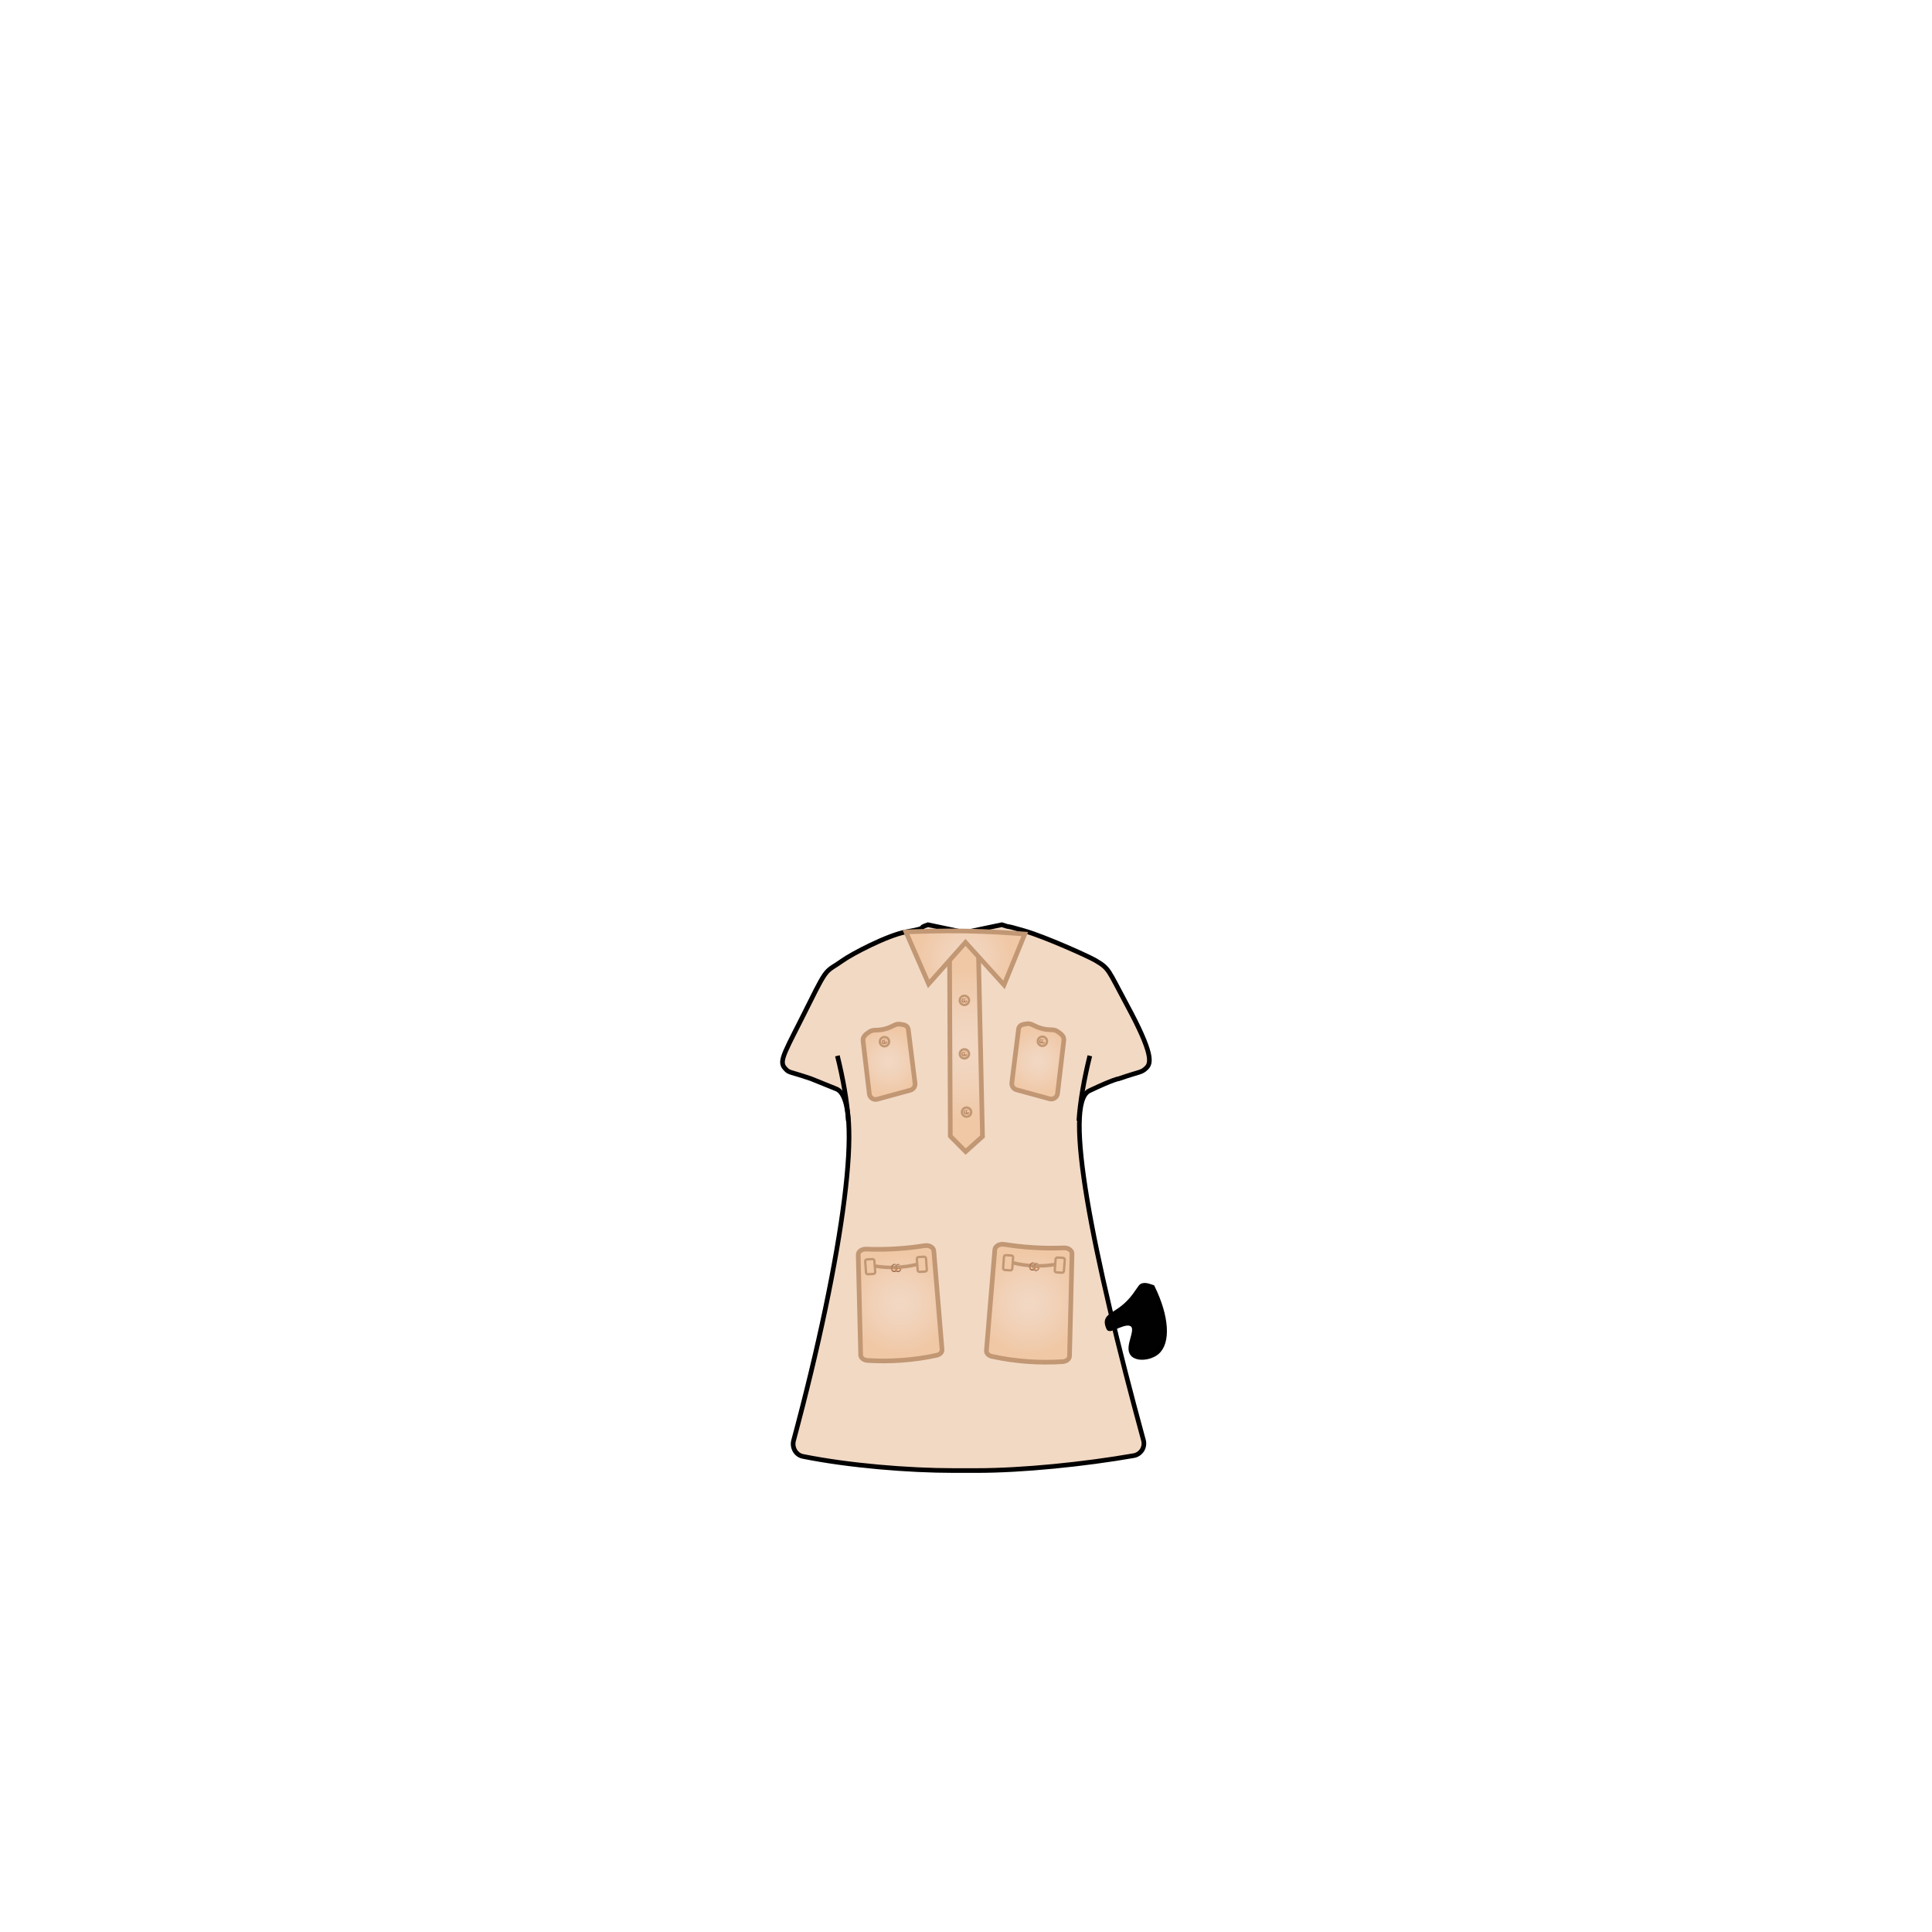 <svg width="1660" height="1660" viewBox="0 0 1660 1660" fill="none" xmlns="http://www.w3.org/2000/svg">
<path d="M968.27 863.46C951.86 833.08 953.43 832.31 941.01 825.09C934.77 821.47 898.13 805.02 880.45 799.86C859.25 793.67 871.65 798.07 860.76 794.54L829 801.21L797.28 794.54C786.38 798.07 800.18 796.67 778.37 800.69C762.27 803.69 731.88 819.69 724.31 825.09C709.52 835.61 711.53 829.48 695.81 861.17C674.64 903.83 668.81 911.32 674.23 917.62C678.23 922.23 677.23 920.13 696.82 926.83L718.67 935.66C742.84 945.42 724.87 1077.93 681.87 1237.66C680.25 1243.66 683.7 1250.11 689.79 1251.34C728.86 1259.24 780.28 1263.51 819.5 1263.51H839.2C878.57 1263.51 931.56 1258.14 974.1 1250.71C975.55 1250.46 976.931 1249.91 978.155 1249.09C979.379 1248.27 980.42 1247.21 981.21 1245.97C981.999 1244.73 982.521 1243.33 982.742 1241.88C982.962 1240.42 982.876 1238.94 982.49 1237.52C938.29 1075.52 913.21 948.07 935.91 937.24C957.33 927.02 961.22 926.87 961.22 926.87C980.8 920.17 980.41 921.8 984.86 917.66C989.31 913.52 990.89 905.35 968.27 863.46Z" fill="#F2D9C4" stroke="black" stroke-width="4" stroke-miterlimit="10"/>
<path d="M741.53 894.21L746.93 939.89C747.026 940.665 747.287 941.411 747.696 942.076C748.106 942.741 748.653 943.31 749.302 943.745C749.951 944.179 750.686 944.469 751.457 944.594C752.228 944.719 753.017 944.677 753.77 944.47L782.2 936.69C783.475 936.336 784.581 935.535 785.315 934.433C786.049 933.332 786.363 932.004 786.2 930.69C784.267 915.357 782.343 899.997 780.43 884.61C779.9 880.4 775.5 880.44 773.79 880.08C769.27 879.08 767.53 882.34 759.95 884.21C752.95 885.94 750.52 884.1 746.68 886.75C744.33 888.39 741.09 890.55 741.53 894.21Z" fill="url(#paint0_radial_1_39021)" stroke="#C19774" stroke-width="4" stroke-miterlimit="10"/>
<path d="M815.81 808.38C816.05 864.6 816.28 919.97 816.52 976.19L829.7 989.47L844.19 976.47L840.5 810" fill="url(#paint1_radial_1_39021)"/>
<path d="M815.81 808.38C816.05 864.6 816.28 919.97 816.52 976.19L829.7 989.47L844.19 976.47L840.5 810" stroke="#C19774" stroke-width="4" stroke-miterlimit="10"/>
<path d="M832.16 861.35C831.797 862.056 831.231 862.639 830.536 863.023C829.841 863.407 829.046 863.575 828.255 863.506C827.464 863.437 826.711 863.134 826.092 862.635C825.474 862.137 825.018 861.465 824.782 860.707C824.547 859.948 824.543 859.136 824.77 858.375C824.998 857.614 825.447 856.938 826.06 856.433C826.674 855.928 827.424 855.617 828.214 855.54C829.005 855.463 829.801 855.623 830.5 856C831.422 856.497 832.113 857.336 832.423 858.336C832.733 859.336 832.639 860.418 832.16 861.35V861.35Z" fill="#F0C8A6" stroke="#C19774" stroke-width="2" stroke-miterlimit="10"/>
<path d="M828.65 909.43C830.843 909.43 832.62 907.666 832.62 905.49C832.62 903.314 830.843 901.55 828.65 901.55C826.457 901.55 824.68 903.314 824.68 905.49C824.68 907.666 826.457 909.43 828.65 909.43Z" fill="#F0C8A6" stroke="#C19774" stroke-width="2" stroke-miterlimit="10"/>
<path d="M830.49 959.49C832.683 959.49 834.46 957.726 834.46 955.55C834.46 953.374 832.683 951.61 830.49 951.61C828.297 951.61 826.52 953.374 826.52 955.55C826.52 957.726 828.297 959.49 830.49 959.49Z" fill="#F0C8A6" stroke="#C19774" stroke-width="2" stroke-miterlimit="10"/>
<path d="M763.51 896.83C763.151 897.541 762.588 898.128 761.893 898.516C761.198 898.905 760.403 899.077 759.609 899.011C758.816 898.945 758.06 898.644 757.439 898.146C756.818 897.648 756.359 896.976 756.122 896.216C755.885 895.456 755.88 894.643 756.108 893.88C756.336 893.117 756.786 892.44 757.401 891.934C758.016 891.429 758.768 891.119 759.561 891.043C760.353 890.967 761.15 891.13 761.85 891.51C762.309 891.749 762.717 892.077 763.049 892.474C763.381 892.872 763.632 893.331 763.786 893.825C763.94 894.319 763.995 894.839 763.948 895.355C763.901 895.871 763.752 896.372 763.51 896.83V896.83Z" fill="#F0C8A6" stroke="#C19774" stroke-width="2" stroke-miterlimit="10"/>
<path d="M737.39 1078.1C737.32 1075.33 740.47 1073.1 744.27 1073.24C752.799 1073.59 761.34 1073.5 769.86 1072.98C778.94 1072.43 787.17 1071.45 794.39 1070.29C798.33 1069.66 802.09 1071.74 802.33 1074.67L809.41 1159.61C809.59 1161.82 807.69 1163.84 804.78 1164.47C794.782 1166.65 784.639 1168.1 774.43 1168.81C764.777 1169.49 755.088 1169.53 745.43 1168.92C742.11 1168.71 739.56 1166.67 739.5 1164.24C738.8 1135.53 738.097 1106.82 737.39 1078.1Z" fill="url(#paint2_radial_1_39021)" stroke="#C19774" stroke-width="4" stroke-miterlimit="10"/>
<path d="M921.1 1077.2C921.17 1074.37 917.95 1072.08 914.1 1072.2C905.384 1072.55 896.657 1072.46 887.95 1071.94C878.67 1071.38 870.27 1070.37 862.89 1069.19C858.89 1068.54 855.03 1070.67 854.78 1073.66L847.55 1160.44C847.36 1162.7 849.3 1164.76 852.28 1165.44C862.493 1167.66 872.853 1169.15 883.28 1169.88C893.137 1170.57 903.029 1170.6 912.89 1169.98C916.28 1169.77 918.89 1167.69 918.95 1165.21C919.65 1135.87 920.367 1106.53 921.1 1077.2Z" fill="url(#paint3_radial_1_39021)" stroke="#C19774" stroke-width="4" stroke-miterlimit="10"/>
<path d="M914.06 893.86L908.66 939.54C908.566 940.316 908.306 941.062 907.897 941.728C907.488 942.394 906.94 942.964 906.291 943.399C905.641 943.834 904.906 944.123 904.134 944.248C903.362 944.372 902.573 944.329 901.82 944.12L873.38 936.35C872.106 935.994 871.001 935.193 870.268 934.092C869.534 932.991 869.219 931.663 869.38 930.35C871.3 915.017 873.223 899.657 875.15 884.27C875.68 880.05 880.08 880.1 881.79 879.73C886.31 878.73 888.05 882 895.63 883.86C902.63 885.6 905.05 883.76 908.89 886.41C911.26 888.05 914.49 890.21 914.06 893.86Z" fill="url(#paint4_radial_1_39021)" stroke="#C19774" stroke-width="4" stroke-miterlimit="10"/>
<path d="M892.08 896.49C892.441 897.199 893.004 897.785 893.7 898.172C894.395 898.559 895.189 898.73 895.982 898.663C896.775 898.596 897.53 898.294 898.15 897.796C898.77 897.298 899.228 896.626 899.465 895.866C899.701 895.107 899.706 894.294 899.478 893.532C899.25 892.769 898.8 892.092 898.186 891.587C897.571 891.082 896.82 890.771 896.028 890.695C895.236 890.619 894.439 890.781 893.74 891.16C892.823 891.657 892.137 892.492 891.826 893.488C891.516 894.483 891.607 895.561 892.08 896.49Z" fill="#F0C8A6" stroke="#C19774" stroke-width="2" stroke-miterlimit="10"/>
<path d="M863.38 1091.2L868.05 1091.49C868.457 1091.53 868.864 1091.41 869.184 1091.15C869.503 1090.9 869.71 1090.53 869.76 1090.12L870.48 1080.31C870.488 1080.11 870.456 1079.91 870.385 1079.72C870.314 1079.53 870.206 1079.35 870.067 1079.21C869.928 1079.06 869.762 1078.94 869.577 1078.86C869.392 1078.78 869.192 1078.73 868.99 1078.73L864.33 1078.44C863.922 1078.4 863.514 1078.52 863.194 1078.77C862.874 1079.03 862.668 1079.4 862.62 1079.81L861.89 1089.62C861.883 1089.82 861.917 1090.02 861.988 1090.21C862.059 1090.4 862.168 1090.57 862.306 1090.72C862.445 1090.87 862.611 1090.99 862.795 1091.07C862.979 1091.15 863.178 1091.19 863.38 1091.2V1091.2Z" fill="#F0C8A6" stroke="#C19774" stroke-width="2" stroke-miterlimit="10"/>
<path d="M831.51 800C848.71 800.35 865.07 801.26 880.51 802.54L862.67 846.27L829.57 809.71L797.88 845.4L778.37 800.69C788.16 800.37 810.33 799.54 831.51 800Z" fill="url(#paint5_radial_1_39021)" stroke="#C19774" stroke-width="4" stroke-miterlimit="10"/>
<path d="M907.75 1093.24L912.42 1093.53C912.828 1093.57 913.235 1093.45 913.553 1093.19C913.871 1092.93 914.075 1092.56 914.12 1092.15L914.85 1082.35C914.857 1082.15 914.823 1081.95 914.752 1081.76C914.681 1081.57 914.573 1081.4 914.434 1081.25C914.296 1081.1 914.129 1080.98 913.945 1080.9C913.761 1080.82 913.562 1080.78 913.36 1080.77L908.69 1080.48C908.284 1080.44 907.878 1080.56 907.56 1080.82C907.243 1081.07 907.038 1081.44 906.99 1081.85L906.26 1091.66C906.249 1092.07 906.4 1092.46 906.679 1092.76C906.958 1093.05 907.343 1093.23 907.75 1093.24V1093.24Z" fill="#F0C8A6" stroke="#C19774" stroke-width="2" stroke-miterlimit="10"/>
<path d="M870.14 1085C882.083 1087.97 894.509 1088.47 906.65 1086.45" stroke="#C19774" stroke-width="3" stroke-miterlimit="10"/>
<path d="M794.85 1092.53L790.19 1092.83C789.781 1092.87 789.373 1092.75 789.053 1092.49C788.734 1092.23 788.528 1091.86 788.48 1091.45L787.75 1081.64C787.745 1081.44 787.779 1081.24 787.851 1081.05C787.923 1080.86 788.031 1080.69 788.17 1080.55C788.308 1080.4 788.474 1080.28 788.658 1080.2C788.841 1080.12 789.039 1080.08 789.24 1080.07L793.91 1079.78C794.317 1079.74 794.724 1079.86 795.044 1080.12C795.363 1080.37 795.57 1080.74 795.62 1081.15L796.34 1090.96C796.347 1091.16 796.313 1091.36 796.242 1091.55C796.17 1091.74 796.062 1091.91 795.923 1092.06C795.785 1092.2 795.619 1092.32 795.434 1092.4C795.25 1092.48 795.051 1092.53 794.85 1092.53V1092.53Z" fill="#F0C8A6" stroke="#C19774" stroke-width="2" stroke-miterlimit="10"/>
<path d="M750.49 1094.57L745.82 1094.87C745.411 1094.91 745.003 1094.79 744.683 1094.53C744.364 1094.27 744.158 1093.9 744.11 1093.49L743.39 1083.68C743.382 1083.48 743.414 1083.28 743.485 1083.09C743.556 1082.9 743.665 1082.73 743.804 1082.58C743.942 1082.43 744.109 1082.32 744.294 1082.24C744.479 1082.16 744.678 1082.11 744.88 1082.11L749.54 1081.82C749.948 1081.78 750.356 1081.9 750.676 1082.15C750.996 1082.41 751.202 1082.78 751.25 1083.19L752 1093C752.007 1093.2 751.973 1093.41 751.9 1093.59C751.827 1093.78 751.717 1093.96 751.576 1094.1C751.436 1094.25 751.267 1094.37 751.08 1094.45C750.894 1094.53 750.693 1094.57 750.49 1094.57Z" fill="#F0C8A6" stroke="#C19774" stroke-width="2" stroke-miterlimit="10"/>
<path d="M788.1 1086.33C776.158 1089.31 763.732 1089.81 751.59 1087.79" stroke="#C19774" stroke-width="3" stroke-miterlimit="10"/>
<path d="M889.08 1085.83C889.16 1085.77 889.08 1085.67 889.03 1085.63C888.478 1085.36 887.848 1085.31 887.257 1085.47C886.666 1085.63 886.155 1086.01 885.82 1086.52C885.451 1087.01 885.235 1087.59 885.198 1088.2C885.16 1088.81 885.304 1089.41 885.61 1089.94C885.778 1090.18 885.997 1090.37 886.251 1090.51C886.505 1090.65 886.787 1090.73 887.076 1090.74C887.365 1090.75 887.653 1090.7 887.919 1090.59C888.185 1090.47 888.421 1090.3 888.61 1090.08C888.843 1089.85 889.06 1089.6 889.26 1089.34C889.26 1089.28 889.26 1089.34 889.26 1089.41C889.26 1089.48 889.26 1089.41 889.26 1089.41C888.387 1089.2 887.551 1088.87 886.78 1088.41C887.642 1088.63 888.522 1088.77 889.41 1088.83C890.41 1089.1 889.52 1090.14 889.16 1090.6C888.904 1090.93 888.576 1091.2 888.2 1091.39C887.824 1091.58 887.41 1091.68 886.99 1091.68C882.99 1091.44 883.63 1085.24 887.25 1084.96C887.581 1084.93 887.915 1084.96 888.231 1085.07C888.546 1085.17 888.836 1085.34 889.08 1085.57C889.08 1085.63 889.18 1085.78 889.08 1085.82V1085.83Z" fill="#595A5A"/>
<path d="M892.22 1086.2C892.3 1086.14 892.22 1086.05 892.17 1086C891.616 1085.74 890.985 1085.68 890.394 1085.84C889.803 1086.01 889.29 1086.38 888.95 1086.89C888.584 1087.38 888.369 1087.96 888.332 1088.57C888.294 1089.18 888.436 1089.78 888.74 1090.31C888.907 1090.55 889.125 1090.74 889.38 1090.88C889.634 1091.02 889.916 1091.1 890.206 1091.12C890.495 1091.13 890.784 1091.08 891.05 1090.96C891.316 1090.85 891.552 1090.67 891.74 1090.45C891.976 1090.22 892.196 1089.97 892.4 1089.71C892.4 1089.71 892.4 1089.71 892.4 1089.78C892.4 1089.85 892.4 1089.78 892.4 1089.78C891.527 1089.58 890.69 1089.24 889.92 1088.78C890.781 1089 891.662 1089.14 892.55 1089.2C893.55 1089.47 892.66 1090.51 892.29 1090.98C892.034 1091.31 891.705 1091.58 891.329 1091.77C890.953 1091.95 890.539 1092.05 890.12 1092.05C886.12 1091.82 886.77 1085.62 890.38 1085.33C890.711 1085.3 891.045 1085.33 891.361 1085.44C891.677 1085.54 891.966 1085.71 892.21 1085.94C892.27 1086.01 892.31 1086.15 892.21 1086.19L892.22 1086.2Z" fill="#595A5A"/>
<path d="M889.08 1085.48C889.16 1085.42 889.08 1085.33 889.03 1085.28C888.478 1085.02 887.848 1084.96 887.259 1085.13C886.669 1085.29 886.158 1085.66 885.82 1086.17C885.451 1086.66 885.235 1087.24 885.198 1087.85C885.16 1088.46 885.304 1089.06 885.61 1089.59C885.777 1089.83 885.995 1090.02 886.25 1090.16C886.504 1090.3 886.786 1090.38 887.076 1090.4C887.365 1090.41 887.654 1090.36 887.92 1090.24C888.186 1090.13 888.422 1089.95 888.61 1089.73C888.845 1089.5 889.062 1089.25 889.26 1088.99C889.26 1088.99 889.26 1088.99 889.26 1089.06C889.26 1089.13 889.26 1089.06 889.26 1089.06C888.387 1088.85 887.551 1088.52 886.78 1088.06C887.642 1088.28 888.522 1088.42 889.41 1088.48C890.41 1088.75 889.52 1089.79 889.16 1090.25C888.904 1090.58 888.576 1090.85 888.2 1091.04C887.824 1091.23 887.41 1091.33 886.99 1091.33C882.99 1091.09 883.63 1084.89 887.25 1084.61C887.581 1084.58 887.915 1084.61 888.231 1084.72C888.546 1084.82 888.836 1084.99 889.08 1085.22C889.08 1085.29 889.18 1085.43 889.08 1085.47V1085.48Z" fill="#CC8656"/>
<path d="M892.22 1085.86C892.3 1085.79 892.22 1085.7 892.17 1085.65C891.616 1085.39 890.985 1085.33 890.394 1085.49C889.803 1085.66 889.29 1086.03 888.95 1086.54C888.584 1087.03 888.369 1087.61 888.332 1088.22C888.294 1088.83 888.436 1089.43 888.74 1089.96C888.907 1090.2 889.125 1090.39 889.38 1090.53C889.634 1090.67 889.916 1090.75 890.206 1090.77C890.495 1090.78 890.784 1090.73 891.05 1090.61C891.316 1090.5 891.552 1090.32 891.74 1090.1C891.976 1089.87 892.196 1089.62 892.4 1089.36C892.4 1089.36 892.4 1089.36 892.4 1089.43C892.4 1089.5 892.4 1089.43 892.4 1089.43C891.527 1089.23 890.69 1088.89 889.92 1088.43C890.781 1088.66 891.662 1088.8 892.55 1088.86C893.55 1089.12 892.66 1090.17 892.29 1090.63C892.034 1090.96 891.705 1091.23 891.329 1091.42C890.953 1091.6 890.539 1091.7 890.12 1091.7C886.12 1091.47 886.77 1085.27 890.38 1084.98C890.711 1084.95 891.045 1084.99 891.36 1085.09C891.675 1085.2 891.965 1085.37 892.21 1085.59C892.27 1085.66 892.31 1085.8 892.21 1085.85L892.22 1085.86Z" fill="#DD9361"/>
<path d="M770 1086.88C770.07 1086.81 770 1086.73 769.93 1086.69C769.352 1086.48 768.719 1086.5 768.149 1086.72C767.578 1086.95 767.11 1087.37 766.83 1087.92C766.515 1088.44 766.362 1089.05 766.391 1089.65C766.419 1090.26 766.628 1090.85 766.99 1091.34C767.18 1091.56 767.418 1091.73 767.686 1091.85C767.954 1091.96 768.244 1092.01 768.534 1091.99C768.825 1091.98 769.107 1091.89 769.36 1091.75C769.612 1091.6 769.828 1091.4 769.99 1091.16C770.201 1090.9 770.395 1090.63 770.57 1090.35C770.57 1090.35 770.57 1090.35 770.57 1090.42C770.57 1090.49 770.57 1090.42 770.57 1090.42C769.682 1090.31 768.816 1090.08 768 1089.71C768.88 1089.84 769.771 1089.89 770.66 1089.85C771.66 1090.01 770.91 1091.14 770.6 1091.64C770.386 1091.99 770.094 1092.29 769.748 1092.52C769.402 1092.74 769.009 1092.89 768.6 1092.94C764.6 1093.14 764.6 1086.94 768.14 1086.23C768.465 1086.16 768.8 1086.16 769.124 1086.23C769.448 1086.31 769.753 1086.44 770.02 1086.64C770.08 1086.7 770.14 1086.84 770.02 1086.89L770 1086.88Z" fill="#595A5A"/>
<path d="M773.12 1086.92C773.19 1086.85 773.12 1086.76 773.05 1086.72C772.473 1086.53 771.847 1086.56 771.287 1086.79C770.727 1087.03 770.27 1087.46 770 1088C769.683 1088.52 769.529 1089.13 769.558 1089.74C769.586 1090.35 769.796 1090.94 770.16 1091.43C770.352 1091.65 770.591 1091.82 770.859 1091.93C771.127 1092.04 771.417 1092.09 771.707 1092.07C771.996 1092.05 772.278 1091.97 772.53 1091.82C772.782 1091.68 772.997 1091.48 773.16 1091.24C773.373 1090.99 773.564 1090.72 773.73 1090.44C773.73 1090.38 773.73 1090.44 773.78 1090.5C773.83 1090.56 773.78 1090.5 773.78 1090.5C772.892 1090.4 772.024 1090.17 771.21 1089.8C772.091 1089.92 772.981 1089.97 773.87 1089.94C774.92 1090.09 774.12 1091.23 773.8 1091.72C773.588 1092.07 773.297 1092.38 772.951 1092.6C772.604 1092.83 772.21 1092.97 771.8 1093.02C767.8 1093.22 767.8 1087.02 771.34 1086.32C771.666 1086.25 772.003 1086.25 772.329 1086.32C772.655 1086.39 772.962 1086.53 773.23 1086.73C773.29 1086.79 773.35 1086.93 773.23 1086.98L773.12 1086.92Z" fill="#595A5A"/>
<path d="M769.92 1086.54C770 1086.47 769.92 1086.38 769.85 1086.34C769.272 1086.14 768.64 1086.15 768.07 1086.38C767.5 1086.6 767.031 1087.03 766.75 1087.57C766.438 1088.09 766.287 1088.7 766.315 1089.3C766.344 1089.91 766.55 1090.5 766.91 1090.99C767.101 1091.21 767.34 1091.38 767.607 1091.49C767.875 1091.6 768.165 1091.65 768.454 1091.64C768.744 1091.62 769.026 1091.54 769.278 1091.39C769.53 1091.25 769.747 1091.05 769.91 1090.81C770.117 1090.56 770.307 1090.29 770.48 1090.01C770.48 1089.95 770.48 1090.01 770.48 1090.07C770.48 1090.13 770.48 1090.07 770.48 1090.07C769.591 1089.97 768.724 1089.73 767.91 1089.36C768.79 1089.49 769.681 1089.54 770.57 1089.51C771.57 1089.66 770.81 1090.8 770.5 1091.29C770.286 1091.64 769.995 1091.94 769.648 1092.17C769.302 1092.39 768.91 1092.54 768.5 1092.59C764.5 1092.79 764.5 1086.59 768.04 1085.89C768.365 1085.82 768.7 1085.82 769.025 1085.89C769.349 1085.96 769.654 1086.1 769.92 1086.3C769.98 1086.36 770.04 1086.5 769.92 1086.55V1086.54Z" fill="#CC8656"/>
<path d="M773.08 1086.57C773.15 1086.5 773.08 1086.42 773.01 1086.38C772.433 1086.18 771.802 1086.19 771.232 1086.41C770.663 1086.63 770.193 1087.06 769.91 1087.6C769.596 1088.12 769.443 1088.73 769.472 1089.34C769.5 1089.95 769.708 1090.54 770.07 1091.03C770.261 1091.25 770.499 1091.42 770.767 1091.53C771.035 1091.64 771.325 1091.69 771.614 1091.68C771.904 1091.66 772.186 1091.58 772.438 1091.43C772.69 1091.29 772.907 1091.09 773.07 1090.85C773.281 1090.59 773.475 1090.32 773.65 1090.04C773.65 1089.98 773.65 1090.04 773.65 1090.1C773.65 1090.16 773.65 1090.1 773.65 1090.1C772.762 1089.99 771.896 1089.76 771.08 1089.39C771.96 1089.52 772.851 1089.57 773.74 1089.53C774.74 1089.68 773.99 1090.82 773.68 1091.32C773.464 1091.67 773.172 1091.97 772.827 1092.2C772.481 1092.42 772.089 1092.57 771.68 1092.62C767.68 1092.82 767.68 1086.62 771.21 1085.91C771.536 1085.84 771.873 1085.84 772.199 1085.91C772.524 1085.99 772.831 1086.12 773.1 1086.32C773.16 1086.38 773.22 1086.52 773.1 1086.57H773.08Z" fill="#DD9361"/>
<path d="M830.59 954.2C830.59 954.1 830.51 954.07 830.44 954.05C830.154 953.982 829.854 954.011 829.586 954.133C829.318 954.254 829.098 954.46 828.96 954.72C828.22 955.95 829.42 957.64 830.59 956.39C830.698 956.262 830.795 956.124 830.88 955.98C830.88 955.98 830.88 955.98 830.88 955.98C830.425 955.926 829.98 955.805 829.56 955.62C829.917 955.676 830.278 955.703 830.64 955.7C831.46 955.62 831.18 956.15 830.88 956.61C830.766 956.792 830.611 956.945 830.427 957.057C830.244 957.169 830.037 957.237 829.822 957.255C829.608 957.273 829.393 957.242 829.193 957.163C828.993 957.084 828.814 956.96 828.67 956.8C828.418 956.468 828.281 956.062 828.281 955.645C828.281 955.228 828.418 954.822 828.67 954.49C828.861 954.197 829.151 953.983 829.487 953.885C829.823 953.788 830.182 953.814 830.5 953.96C830.56 953.96 830.71 954.09 830.62 954.18L830.59 954.2Z" fill="#595A5A"/>
<path d="M832.21 954.21C832.21 954.12 832.13 954.09 832.06 954.07C831.774 954.001 831.473 954.029 831.205 954.15C830.936 954.272 830.717 954.479 830.58 954.74C829.84 955.96 831.04 957.65 832.21 956.41C832.316 956.28 832.412 956.143 832.5 956C832.5 956 832.5 956 832.5 956C832.044 955.955 831.598 955.836 831.18 955.65C831.537 955.707 831.898 955.733 832.26 955.73C833.08 955.65 832.8 956.18 832.5 956.63C832.386 956.813 832.232 956.967 832.049 957.079C831.866 957.192 831.659 957.261 831.445 957.281C831.231 957.3 831.015 957.269 830.814 957.191C830.614 957.113 830.434 956.989 830.29 956.83C830.033 956.5 829.893 956.094 829.893 955.675C829.893 955.257 830.033 954.85 830.29 954.52C830.478 954.226 830.766 954.011 831.1 953.913C831.435 953.816 831.794 953.843 832.11 953.99C832.18 953.99 832.33 954.11 832.24 954.2L832.21 954.21Z" fill="#595A5A"/>
<path d="M830.57 954C830.57 953.91 830.49 953.87 830.42 953.85C830.134 953.783 829.834 953.812 829.566 953.933C829.298 954.054 829.078 954.261 828.94 954.52C828.2 955.75 829.41 957.44 830.57 956.2C830.676 956.067 830.773 955.926 830.86 955.78C830.86 955.78 830.86 955.78 830.86 955.78C830.403 955.737 829.956 955.615 829.54 955.42C829.897 955.477 830.258 955.503 830.62 955.5C831.44 955.42 831.16 955.95 830.86 956.41C830.746 956.593 830.592 956.747 830.409 956.86C830.226 956.972 830.019 957.041 829.805 957.061C829.591 957.08 829.375 957.049 829.174 956.971C828.974 956.893 828.795 956.769 828.65 956.61C828.398 956.278 828.261 955.872 828.261 955.455C828.261 955.038 828.398 954.632 828.65 954.3C828.838 954.004 829.127 953.786 829.464 953.687C829.8 953.587 830.161 953.614 830.48 953.76C830.54 953.76 830.69 953.89 830.6 953.98L830.57 954Z" fill="#CC8656"/>
<path d="M832.19 954C832.19 953.9 832.11 953.87 832.04 953.85C831.754 953.782 831.454 953.811 831.186 953.933C830.918 954.054 830.698 954.26 830.56 954.52C829.82 955.75 831.02 957.44 832.19 956.19C832.298 956.062 832.395 955.925 832.48 955.78C832.48 955.78 832.48 955.78 832.48 955.78C832.025 955.726 831.58 955.605 831.16 955.42C831.517 955.476 831.878 955.503 832.24 955.5C833.06 955.42 832.78 955.95 832.48 956.41C832.366 956.592 832.211 956.745 832.027 956.857C831.843 956.969 831.636 957.037 831.422 957.055C831.208 957.073 830.993 957.042 830.793 956.963C830.593 956.884 830.414 956.76 830.27 956.6C830.018 956.268 829.881 955.862 829.881 955.445C829.881 955.028 830.018 954.622 830.27 954.29C830.461 953.997 830.751 953.783 831.087 953.685C831.422 953.588 831.782 953.615 832.1 953.76C832.16 953.76 832.31 953.89 832.22 953.98L832.19 954Z" fill="#DD9361"/>
<path d="M828.67 904.27C828.72 904.18 828.59 904.15 828.51 904.13C828.225 904.063 827.927 904.093 827.661 904.214C827.394 904.335 827.176 904.541 827.04 904.8C826.3 906.02 827.5 907.72 828.67 906.47C828.776 906.34 828.872 906.203 828.96 906.06C828.96 906.06 828.96 906.06 828.96 906.06C828.505 906.006 828.06 905.885 827.64 905.7C827.997 905.757 828.358 905.783 828.72 905.78C829.54 905.7 829.26 906.23 828.96 906.68C828.846 906.863 828.692 907.017 828.509 907.129C828.326 907.242 828.119 907.311 827.905 907.331C827.691 907.35 827.475 907.319 827.274 907.241C827.074 907.163 826.895 907.039 826.75 906.88C826.493 906.55 826.353 906.143 826.353 905.725C826.353 905.307 826.493 904.9 826.75 904.57C826.939 904.278 827.227 904.064 827.561 903.967C827.896 903.869 828.254 903.895 828.57 904.04C828.64 904.04 828.78 904.17 828.7 904.25L828.67 904.27Z" fill="#595A5A"/>
<path d="M830.29 904.29C830.34 904.2 830.21 904.17 830.13 904.15C829.845 904.081 829.546 904.11 829.279 904.231C829.013 904.353 828.795 904.56 828.66 904.82C827.92 906.04 829.12 907.73 830.29 906.49C830.396 906.36 830.493 906.223 830.58 906.08C830.58 906.08 830.58 906.08 830.58 906.08C830.124 906.034 829.679 905.916 829.26 905.73C829.711 905.791 830.165 905.818 830.62 905.81C831.15 905.89 830.74 906.46 830.62 906.71C830.505 906.893 830.35 907.047 830.166 907.159C829.982 907.272 829.775 907.341 829.56 907.36C829.345 907.38 829.128 907.349 828.927 907.271C828.726 907.193 828.546 907.069 828.4 906.91C828.145 906.579 828.006 906.173 828.006 905.755C828.006 905.337 828.145 904.931 828.4 904.6C828.588 904.306 828.876 904.091 829.211 903.993C829.545 903.896 829.904 903.923 830.22 904.07C830.29 904.07 830.43 904.19 830.35 904.28L830.29 904.29Z" fill="#595A5A"/>
<path d="M828.65 904.1C828.7 904.01 828.57 903.97 828.5 903.95C828.214 903.882 827.914 903.912 827.646 904.033C827.378 904.154 827.158 904.36 827.02 904.62C826.28 905.85 827.48 907.54 828.65 906.3C828.756 906.166 828.852 906.026 828.94 905.88C828.94 905.88 828.94 905.88 828.94 905.88C828.484 905.831 828.038 905.71 827.62 905.52C827.977 905.576 828.338 905.603 828.7 905.6C829.52 905.52 829.24 906.05 828.94 906.51C828.826 906.693 828.672 906.846 828.489 906.959C828.306 907.072 828.099 907.141 827.885 907.16C827.671 907.18 827.455 907.149 827.254 907.071C827.054 906.993 826.874 906.869 826.73 906.71C826.474 906.379 826.336 905.973 826.336 905.555C826.336 905.137 826.474 904.731 826.73 904.4C826.918 904.104 827.207 903.886 827.544 903.787C827.88 903.687 828.241 903.713 828.56 903.86C828.62 903.86 828.77 903.99 828.68 904.08L828.65 904.1Z" fill="#CC8656"/>
<path d="M830.27 904.11C830.32 904.02 830.19 903.99 830.11 903.97C829.825 903.903 829.527 903.933 829.261 904.054C828.995 904.175 828.776 904.381 828.64 904.64C827.9 905.86 829.1 907.56 830.27 906.31C830.376 906.18 830.473 906.043 830.56 905.9C830.56 905.9 830.56 905.9 830.56 905.9C830.105 905.846 829.66 905.725 829.24 905.54C829.69 905.606 830.145 905.633 830.6 905.62C831.13 905.7 830.72 906.27 830.6 906.52C830.486 906.703 830.332 906.856 830.149 906.969C829.966 907.082 829.759 907.151 829.545 907.17C829.331 907.19 829.115 907.159 828.914 907.081C828.714 907.003 828.535 906.879 828.39 906.72C828.133 906.39 827.993 905.983 827.993 905.565C827.993 905.147 828.133 904.74 828.39 904.41C828.579 904.118 828.867 903.904 829.201 903.806C829.536 903.709 829.894 903.735 830.21 903.88C830.28 903.88 830.43 904.01 830.34 904.09L830.27 904.11Z" fill="#DD9361"/>
<path d="M828.67 858.3C828.72 858.2 828.59 858.17 828.51 858.15C828.225 858.083 827.927 858.113 827.661 858.234C827.394 858.355 827.176 858.561 827.04 858.82C826.3 860.04 827.5 861.74 828.67 860.49C828.778 860.362 828.875 860.224 828.96 860.08C828.96 860.08 828.96 860.08 828.96 860.08C828.505 860.026 828.06 859.905 827.64 859.72C828.44 859.95 829.89 859.36 828.96 860.72C828.846 860.902 828.691 861.055 828.507 861.167C828.323 861.279 828.116 861.347 827.902 861.365C827.688 861.383 827.473 861.352 827.273 861.273C827.073 861.194 826.894 861.07 826.75 860.91C826.493 860.58 826.353 860.173 826.353 859.755C826.353 859.336 826.493 858.93 826.75 858.6C826.939 858.308 827.227 858.094 827.561 857.996C827.896 857.899 828.254 857.925 828.57 858.07C828.64 858.07 828.78 858.2 828.7 858.29L828.67 858.3Z" fill="#595A5A"/>
<path d="M830.29 858.31C830.34 858.22 830.21 858.19 830.13 858.17C829.845 858.101 829.546 858.13 829.279 858.251C829.013 858.373 828.795 858.58 828.66 858.84C827.92 860.06 829.12 861.75 830.29 860.51C830.396 860.38 830.493 860.243 830.58 860.1C830.58 860.1 830.58 860.1 830.58 860.1C830.124 860.054 829.679 859.936 829.26 859.75C829.617 859.808 829.979 859.832 830.34 859.82C831.16 859.75 830.88 860.28 830.58 860.73C830.465 860.913 830.31 861.067 830.126 861.179C829.942 861.292 829.735 861.361 829.52 861.38C829.305 861.4 829.088 861.369 828.887 861.291C828.686 861.213 828.506 861.089 828.36 860.93C828.105 860.599 827.966 860.193 827.966 859.775C827.966 859.357 828.105 858.951 828.36 858.62C828.548 858.326 828.836 858.111 829.171 858.013C829.505 857.916 829.864 857.943 830.18 858.09C830.25 858.09 830.39 858.21 830.31 858.3L830.29 858.31Z" fill="#595A5A"/>
<path d="M828.65 858.12C828.7 858.03 828.57 857.99 828.5 857.97C828.214 857.902 827.914 857.932 827.646 858.053C827.378 858.174 827.158 858.381 827.02 858.64C826.28 859.87 827.48 861.56 828.65 860.32C828.756 860.186 828.852 860.046 828.94 859.9C828.94 859.9 828.94 859.9 828.94 859.9C828.484 859.851 828.038 859.73 827.62 859.54C828.07 859.606 828.525 859.633 828.98 859.62C829.51 859.7 829.1 860.27 828.98 860.53C828.866 860.713 828.712 860.867 828.529 860.979C828.346 861.092 828.139 861.161 827.925 861.18C827.711 861.2 827.495 861.169 827.294 861.091C827.094 861.013 826.914 860.889 826.77 860.73C826.515 860.399 826.376 859.993 826.376 859.575C826.376 859.157 826.515 858.751 826.77 858.42C826.958 858.124 827.247 857.906 827.584 857.807C827.92 857.707 828.281 857.733 828.6 857.88C828.66 857.88 828.81 858.01 828.72 858.1L828.65 858.12Z" fill="#CC8656"/>
<path d="M830.27 858.14C830.32 858.04 830.19 858.01 830.11 857.99C829.825 857.923 829.527 857.953 829.261 858.074C828.995 858.195 828.776 858.401 828.64 858.66C827.9 859.88 829.1 861.58 830.27 860.33C830.378 860.202 830.475 860.064 830.56 859.92C830.56 859.92 830.56 859.92 830.56 859.92C830.105 859.866 829.66 859.745 829.24 859.56C829.597 859.616 829.958 859.643 830.32 859.64C831.14 859.56 830.86 860.09 830.56 860.55C830.446 860.732 830.291 860.885 830.107 860.997C829.923 861.109 829.716 861.177 829.502 861.195C829.288 861.213 829.073 861.182 828.873 861.103C828.673 861.024 828.494 860.9 828.35 860.74C828.093 860.41 827.953 860.003 827.953 859.585C827.953 859.167 828.093 858.76 828.35 858.43C828.539 858.138 828.827 857.924 829.161 857.826C829.496 857.729 829.854 857.755 830.17 857.9C830.24 857.9 830.39 858.03 830.3 858.12L830.27 858.14Z" fill="#DD9361"/>
<path d="M895.86 893.46C895.93 893.38 895.8 893.32 895.74 893.28C895.474 893.154 895.173 893.12 894.885 893.183C894.597 893.247 894.339 893.404 894.15 893.63C893.15 894.63 893.99 896.57 895.39 895.63C895.52 895.53 895.65 895.4 895.77 895.29C895.89 895.18 895.77 895.29 895.77 895.29C895.331 895.149 894.919 894.936 894.55 894.66C894.873 894.793 895.208 894.897 895.55 894.97C896.37 895.07 895.98 895.53 895.55 895.91C895.399 896.064 895.214 896.18 895.01 896.251C894.807 896.322 894.589 896.345 894.376 896.317C894.162 896.29 893.957 896.214 893.777 896.095C893.598 895.976 893.448 895.817 893.34 895.63C893.155 895.256 893.099 894.832 893.181 894.423C893.262 894.015 893.476 893.644 893.79 893.37C894.036 893.121 894.365 892.97 894.714 892.944C895.063 892.918 895.41 893.02 895.69 893.23C895.74 893.23 895.87 893.4 895.77 893.47L895.86 893.46Z" fill="#595A5A"/>
<path d="M897.44 893.82C897.51 893.74 897.38 893.68 897.32 893.65C897.055 893.521 896.755 893.485 896.467 893.546C896.178 893.608 895.919 893.764 895.73 893.99C894.73 894.99 895.57 896.99 896.97 895.99C897.1 895.885 897.224 895.771 897.34 895.65C897.34 895.65 897.34 895.65 897.34 895.65C896.903 895.51 896.491 895.301 896.12 895.03C896.445 895.156 896.78 895.256 897.12 895.33C897.94 895.43 897.55 895.89 897.17 896.27C897.02 896.417 896.838 896.527 896.639 896.594C896.44 896.661 896.229 896.683 896.02 896.657C895.812 896.631 895.612 896.558 895.435 896.445C895.259 896.331 895.11 896.179 895 896C894.815 895.626 894.759 895.202 894.841 894.794C894.922 894.385 895.136 894.014 895.45 893.74C895.698 893.493 896.025 893.343 896.374 893.317C896.723 893.292 897.069 893.392 897.35 893.6C897.35 893.6 897.53 893.77 897.43 893.84L897.44 893.82Z" fill="#595A5A"/>
<path d="M895.88 893.28C895.95 893.2 895.82 893.14 895.76 893.11C895.495 892.981 895.195 892.944 894.906 893.006C894.618 893.068 894.359 893.224 894.17 893.45C893.17 894.45 894.01 896.4 895.41 895.45C895.54 895.344 895.664 895.231 895.78 895.11C895.344 894.963 894.933 894.75 894.56 894.48C895.29 894.88 896.84 894.61 895.65 895.72C895.499 895.874 895.314 895.99 895.111 896.061C894.907 896.132 894.69 896.154 894.476 896.127C894.262 896.1 894.057 896.024 893.877 895.905C893.698 895.786 893.548 895.627 893.44 895.44C893.257 895.066 893.202 894.642 893.283 894.234C893.365 893.826 893.578 893.455 893.89 893.18C894.138 892.933 894.466 892.783 894.816 892.759C895.165 892.735 895.511 892.839 895.79 893.05C895.84 893.1 895.97 893.21 895.87 893.28H895.88Z" fill="#CC8656"/>
<path d="M897.46 893.64C897.53 893.56 897.4 893.5 897.34 893.47C897.075 893.343 896.775 893.307 896.487 893.369C896.199 893.43 895.94 893.585 895.75 893.81C894.75 894.81 895.59 896.81 896.99 895.81C897.12 895.705 897.244 895.591 897.36 895.47C897.36 895.47 897.36 895.47 897.36 895.47C896.928 895.321 896.52 895.108 896.15 894.84C896.475 894.966 896.809 895.066 897.15 895.14C897.97 895.24 897.58 895.7 897.15 896.08C897 896.234 896.816 896.352 896.612 896.423C896.409 896.495 896.192 896.518 895.978 896.492C895.764 896.466 895.559 896.391 895.379 896.272C895.199 896.154 895.049 895.996 894.94 895.81C894.756 895.435 894.701 895.009 894.782 894.599C894.863 894.189 895.077 893.817 895.39 893.54C895.638 893.293 895.966 893.143 896.316 893.119C896.665 893.095 897.011 893.199 897.29 893.41C897.29 893.46 897.47 893.57 897.37 893.64H897.46Z" fill="#DD9361"/>
<path d="M759.75 893.86C759.75 893.76 759.63 893.77 759.56 893.77C759.267 893.789 758.989 893.904 758.768 894.097C758.547 894.291 758.397 894.552 758.34 894.84C757.99 896.23 759.64 897.5 760.34 895.97C760.402 895.813 760.456 895.653 760.5 895.49C760.039 895.561 759.571 895.561 759.11 895.49C759.94 895.49 761.11 894.49 760.67 896.05C759.84 898.24 757.2 896.64 757.89 894.69C757.992 894.359 758.21 894.075 758.503 893.891C758.797 893.708 759.148 893.636 759.49 893.69C759.56 893.69 759.72 893.69 759.67 893.85L759.75 893.86Z" fill="#595A5A"/>
<path d="M761.31 893.41C761.31 893.3 761.19 893.31 761.11 893.31C760.817 893.33 760.539 893.447 760.32 893.642C760.1 893.838 759.953 894.101 759.9 894.39C759.55 895.77 761.19 897.04 761.9 895.51C761.967 895.355 762.02 895.194 762.06 895.03C762.06 895.03 762.06 895.03 762.06 895.03C761.605 895.113 761.14 895.13 760.68 895.08C761.51 895.08 762.68 894.08 762.23 895.63C761.4 897.82 758.76 896.22 759.46 894.27C759.563 893.942 759.78 893.661 760.071 893.478C760.363 893.294 760.709 893.221 761.05 893.27C761.12 893.27 761.29 893.33 761.24 893.44L761.31 893.41Z" fill="#595A5A"/>
<path d="M759.68 893.7C759.68 893.6 759.56 893.61 759.49 893.61C759.197 893.627 758.917 893.742 758.696 893.936C758.475 894.129 758.325 894.391 758.27 894.68C757.92 896.07 759.57 897.33 760.32 895.8C760.382 895.643 760.436 895.483 760.48 895.32C760.48 895.32 760.48 895.32 760.48 895.32C760.019 895.386 759.551 895.386 759.09 895.32C759.92 895.32 761.09 894.32 760.65 895.87C759.82 898.06 757.18 896.47 757.87 894.52C757.966 894.182 758.18 893.889 758.474 893.696C758.768 893.504 759.122 893.423 759.47 893.47C759.54 893.47 759.7 893.53 759.65 893.64L759.68 893.7Z" fill="#CC8656"/>
<path d="M761.24 893.24C761.24 893.14 761.12 893.15 761.04 893.15C760.748 893.169 760.471 893.285 760.252 893.478C760.033 893.672 759.885 893.933 759.83 894.22C759.47 895.61 761.12 896.88 761.83 895.35C761.898 895.192 761.952 895.028 761.99 894.86C761.99 894.86 761.99 894.86 761.99 894.86C761.533 894.931 761.067 894.931 760.61 894.86C761.44 894.86 762.66 893.86 762.16 895.42C761.33 897.61 758.69 896.01 759.39 894.06C759.493 893.732 759.71 893.451 760.001 893.268C760.293 893.085 760.639 893.011 760.98 893.06C761.05 893.06 761.22 893.12 761.17 893.23L761.24 893.24Z" fill="#DD9361"/>
<path d="M719.5 907.15C724.2 926.15 727.94 946.55 728.91 963.03" stroke="black" stroke-width="4" stroke-miterlimit="10"/>
<path d="M936.4 907.15C931.69 926.15 927.95 946.55 926.99 963.03" stroke="black" stroke-width="4" stroke-miterlimit="10"/>
<path d="M990.23 1106C1002.67 1131.33 1004.02 1153.78 993.92 1162.06C988.12 1166.82 977.24 1167.96 973.27 1163.54C967.73 1157.37 978.38 1143.47 973.27 1138.46C967.78 1133.08 953.9 1143.99 952.64 1141.27C947.35 1129.84 957.47 1131.51 969.58 1119.27C974.23 1114.57 976.04 1111.38 979.9 1105.99C982.24 1102.72 987.47 1105.14 990.23 1106Z" fill="#010101" stroke="black" stroke-width="4" stroke-miterlimit="10"/>
<defs>
<radialGradient id="paint0_radial_1_39021" cx="0" cy="0" r="1" gradientUnits="userSpaceOnUse" gradientTransform="translate(763.88 912.28) scale(27.84)">
<stop stop-color="#F2D8C4"/>
<stop offset="0.4" stop-color="#F1D3BB"/>
<stop offset="1" stop-color="#F0C8A6"/>
</radialGradient>
<radialGradient id="paint1_radial_1_39021" cx="0" cy="0" r="1" gradientUnits="userSpaceOnUse" gradientTransform="translate(830 898.92) scale(64.8)">
<stop stop-color="#F2D8C4"/>
<stop offset="0.4" stop-color="#F1D3BB"/>
<stop offset="1" stop-color="#F0C8A6"/>
</radialGradient>
<radialGradient id="paint2_radial_1_39021" cx="0" cy="0" r="1" gradientUnits="userSpaceOnUse" gradientTransform="translate(773.4 1119.76) scale(43.34)">
<stop stop-color="#F2D8C4"/>
<stop offset="0.4" stop-color="#F1D3BB"/>
<stop offset="1" stop-color="#F0C8A6"/>
</radialGradient>
<radialGradient id="paint3_radial_1_39021" cx="0" cy="0" r="1" gradientUnits="userSpaceOnUse" gradientTransform="translate(884.3 1119.76) scale(44.27)">
<stop stop-color="#F2D8C4"/>
<stop offset="0.4" stop-color="#F1D3BB"/>
<stop offset="1" stop-color="#F0C8A6"/>
</radialGradient>
<radialGradient id="paint4_radial_1_39021" cx="0" cy="0" r="1" gradientUnits="userSpaceOnUse" gradientTransform="translate(891.7 911.93) scale(27.84)">
<stop stop-color="#F2D8C4"/>
<stop offset="0.4" stop-color="#F1D3BB"/>
<stop offset="1" stop-color="#F0C8A6"/>
</radialGradient>
<radialGradient id="paint5_radial_1_39021" cx="0" cy="0" r="1" gradientUnits="userSpaceOnUse" gradientTransform="translate(829.43 823.05) scale(39.65)">
<stop stop-color="#F2D8C4"/>
<stop offset="0.4" stop-color="#F1D3BB"/>
<stop offset="1" stop-color="#F0C8A6"/>
</radialGradient>
</defs>
</svg>
